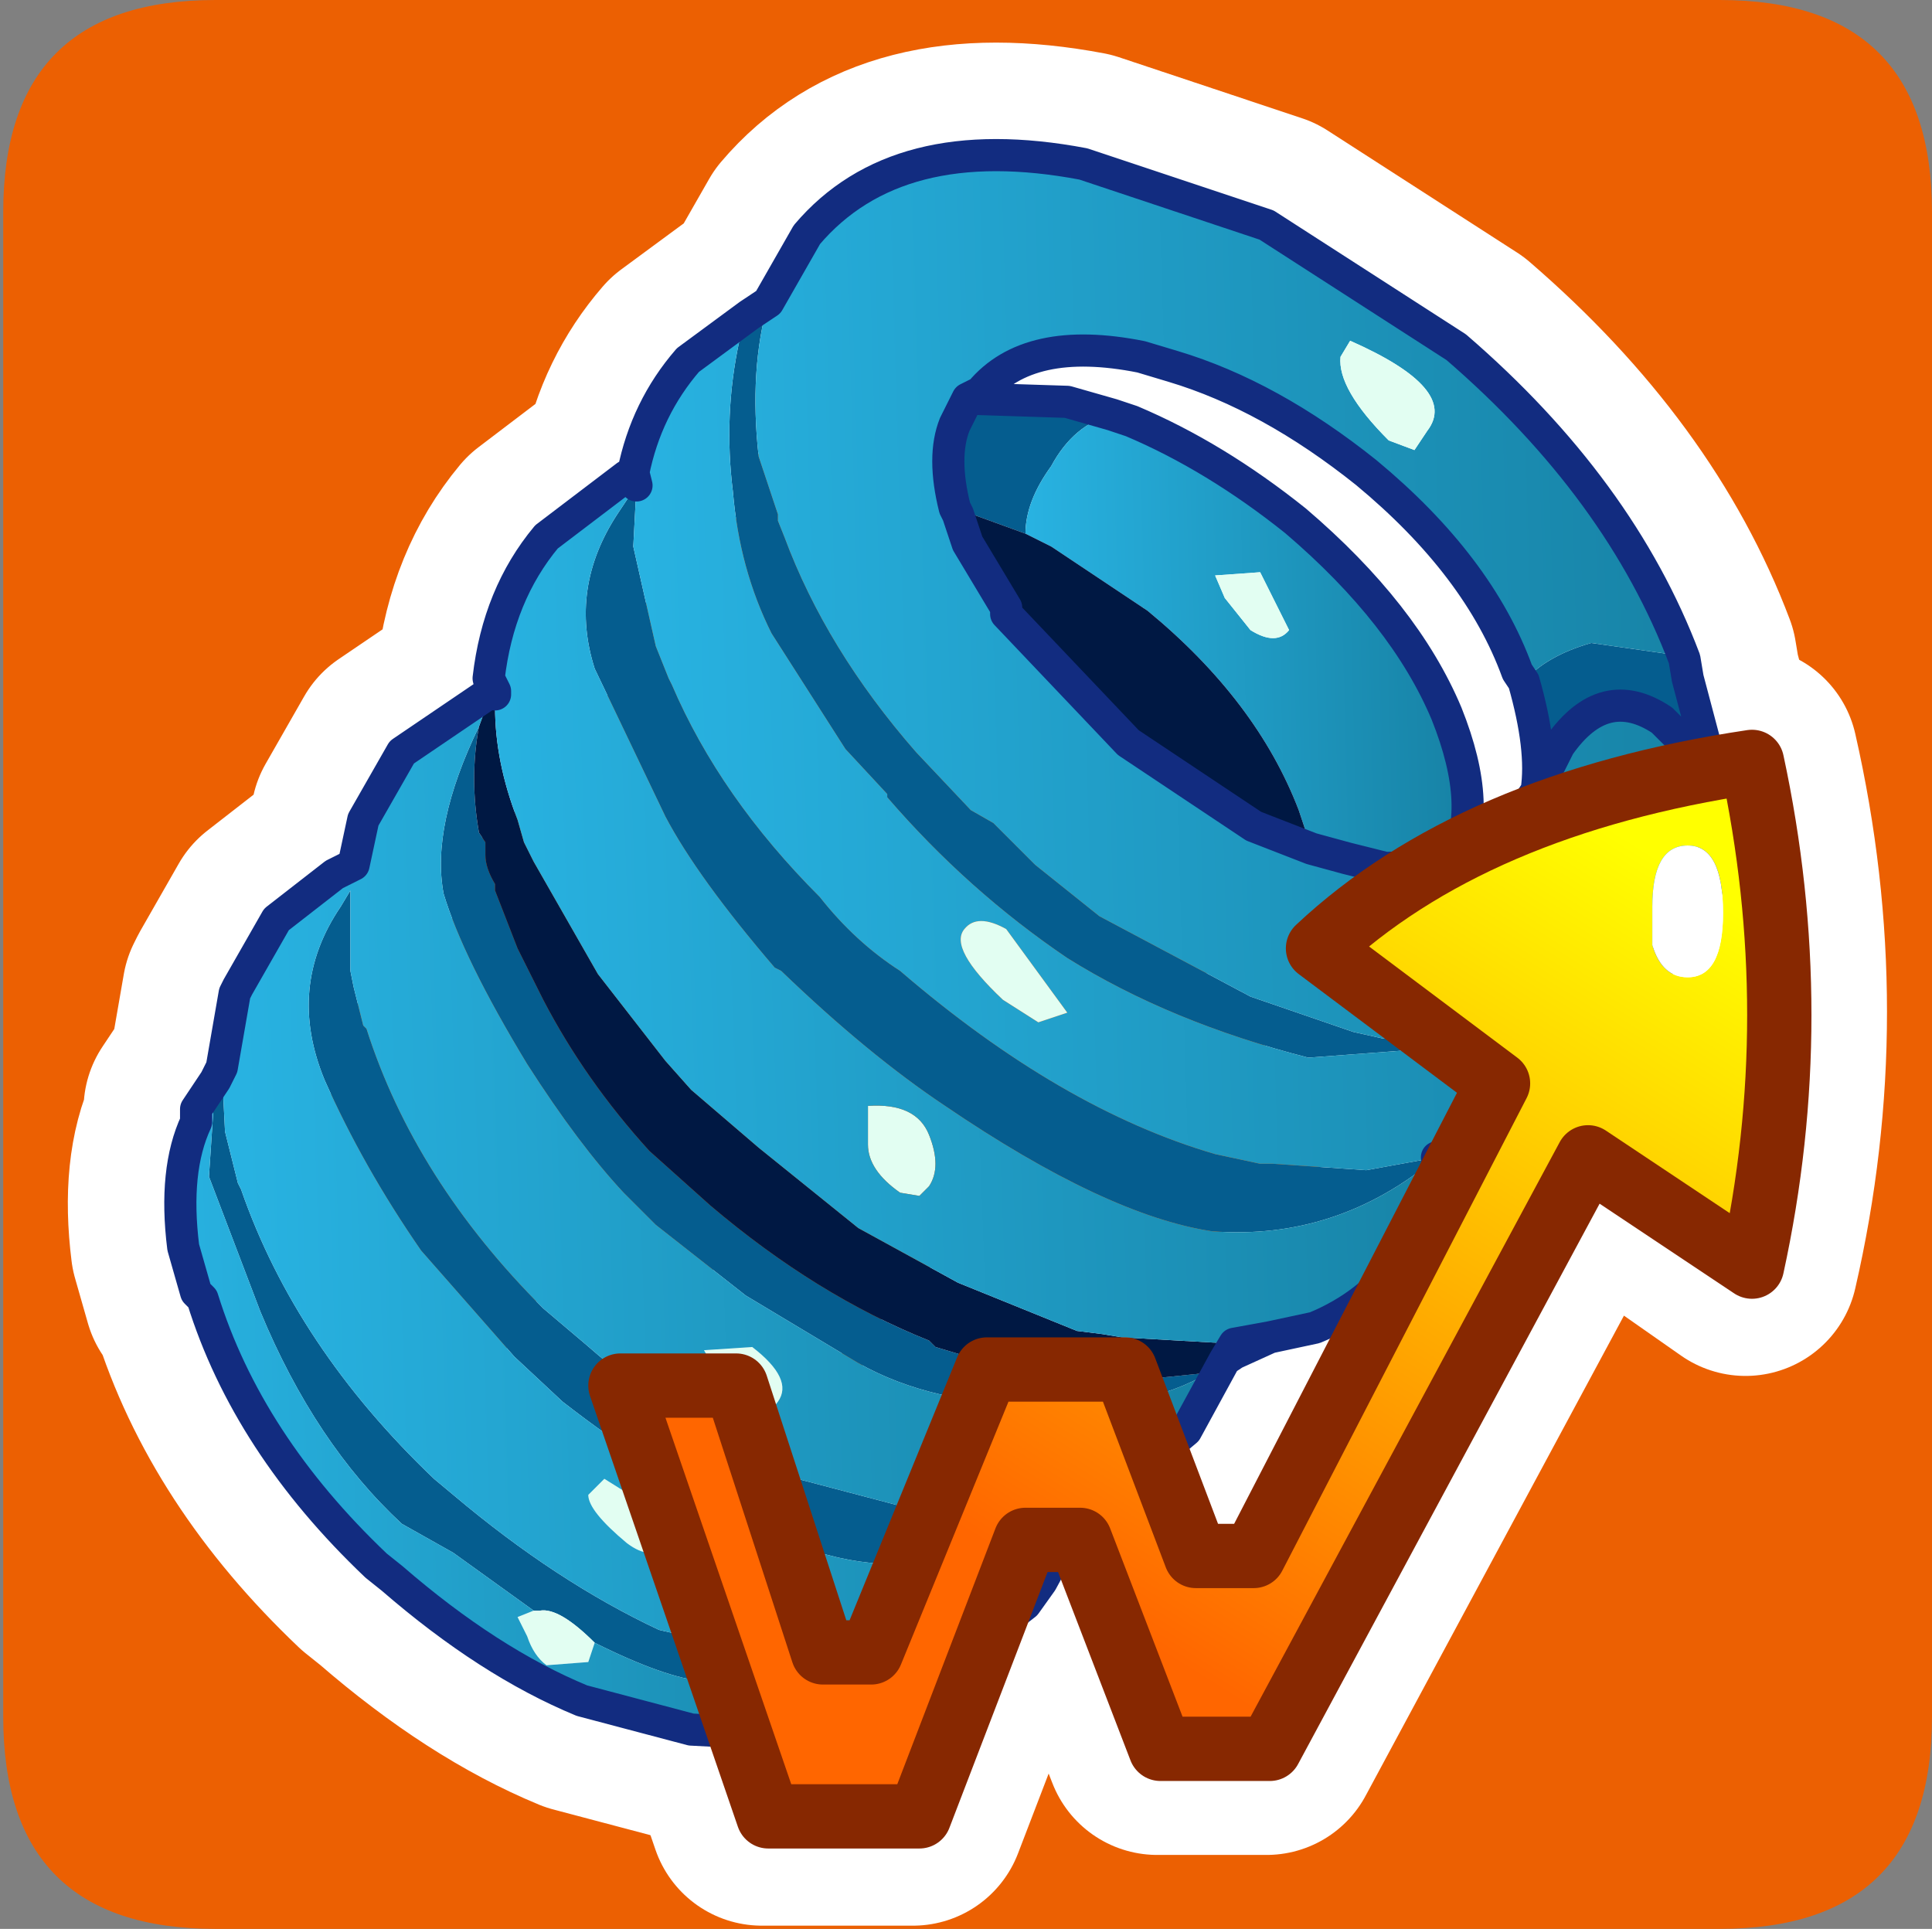<?xml version="1.0" encoding="UTF-8" standalone="no"?>
<svg xmlns:ffdec="https://www.free-decompiler.com/flash" xmlns:xlink="http://www.w3.org/1999/xlink" ffdec:objectType="frame" height="30.0px" width="30.05px" xmlns="http://www.w3.org/2000/svg">
  <rect width="100%" height="100%" fill="#808080" stroke="none"/>
  <g transform="matrix(1.0, 0.0, 0.0, 1.0, 0.0, 0.0)">
    <use ffdec:characterId="1" height="30.0" transform="matrix(1.0, 0.0, 0.0, 1.0, 0.0, 0.0)" width="30.0" xlink:href="#shape0"/>
    <use ffdec:characterId="3" height="30.0" transform="matrix(1.0, 0.0, 0.0, 1.0, 0.05, 0.0)" width="30.0" xlink:href="#sprite0"/>
  </g>
  <defs>
    <g id="shape0" transform="matrix(1.0, 0.0, 0.0, 1.0, 0.0, 0.0)">
      <path d="M0.0 0.0 L30.0 0.0 30.0 30.0 0.0 30.0 0.0 0.0" fill="#33cc66" fill-opacity="0.0" fill-rule="evenodd" stroke="none"/>
    </g>
    <g id="sprite0" transform="matrix(1.0, 0.0, 0.0, 1.0, 0.0, 30.0)">
      <use ffdec:characterId="2" height="30.0" transform="matrix(1.0, 0.0, 0.0, 1.0, 0.0, -30.0)" width="30.0" xlink:href="#shape1"/>
    </g>
    <g id="shape1" transform="matrix(1.0, 0.0, 0.0, 1.0, 0.0, 30.0)">
      <path d="M26.7 -30.0 Q30.0 -30.0 30.0 -26.7 L30.0 -3.3 Q30.0 0.0 26.7 0.0 L3.3 0.0 Q0.0 0.0 0.0 -3.3 L0.0 -26.7 Q0.0 -30.0 3.3 -30.0 L26.7 -30.0" fill="#ec6002" fill-rule="evenodd" stroke="none"/>
      <path d="M15.25 -8.75 L13.45 -4.35 12.65 -4.35 11.35 -8.5 9.5 -8.5 11.8 -1.8 14.15 -1.8 15.8 -6.1 16.7 -6.1 17.95 -2.9 19.65 -2.9 24.6 -12.1 27.1 -10.35 Q28.0 -14.25 27.1 -18.2 22.8 -17.55 20.4 -15.35 L23.15 -13.25 19.4 -5.9 18.5 -5.9 17.4 -8.75 15.25 -8.75 Z" fill="none" stroke="#ffffff" stroke-linecap="round" stroke-linejoin="round" stroke-width="3.5"/>
      <path d="M11.6 -25.1 L10.65 -24.4 Q10.0 -23.65 9.8 -22.65 L9.7 -22.6 8.45 -21.65 Q7.7 -20.75 7.55 -19.45 L7.65 -19.25 7.6 -19.25 6.2 -18.3 5.6 -17.25 5.45 -16.55 5.15 -16.4 4.25 -15.7 3.65 -14.65 3.6 -14.55 3.4 -13.4 3.3 -13.2 3.0 -12.75 3.0 -12.55 Q2.65 -11.8 2.8 -10.6 L3.0 -9.9 3.1 -9.8 Q3.8 -7.55 5.8 -5.65 L6.05 -5.45 Q7.55 -4.15 9.0 -3.55 L10.7 -3.1 11.65 -3.05 13.2 -3.3 13.4 -3.35 13.75 -3.55 14.1 -3.75 14.45 -4.1 14.6 -4.3 14.8 -4.45 14.95 -4.45 15.45 -4.7 15.9 -5.05 16.15 -5.4 16.8 -6.6 17.15 -6.7 17.45 -6.95 18.4 -7.75 19.0 -8.85 19.15 -9.1 19.7 -9.2 20.4 -9.35 Q21.25 -9.7 21.75 -10.4 L22.4 -11.35 22.55 -11.95 22.55 -12.1 Q23.4 -12.4 24.0 -13.1 L24.6 -14.05 Q25.4 -14.4 25.8 -15.05 26.7 -15.9 26.6 -17.25 L26.65 -17.75 26.2 -19.45 26.15 -19.75 Q25.15 -22.4 22.6 -24.6 L19.65 -26.5 16.8 -27.45 Q13.9 -28.0 12.5 -26.35 L11.9 -25.3 11.6 -25.1 M20.1 -21.9 Q21.8 -20.45 22.45 -18.9 23.05 -17.4 22.55 -16.55 L22.75 -16.65 23.45 -17.1 23.85 -17.7 Q23.95 -18.35 23.65 -19.4 L23.55 -19.55 Q22.95 -21.2 21.2 -22.65 19.7 -23.85 18.2 -24.3 L17.7 -24.45 Q15.95 -24.8 15.2 -23.9 L15.0 -23.8 16.55 -23.75 17.25 -23.55 17.55 -23.45 Q18.85 -22.9 20.1 -21.9 M22.55 -16.55 L21.5 -16.5 20.9 -16.65 20.35 -16.8 19.45 -17.15 17.5 -18.45 15.6 -20.45 15.6 -20.55 15.0 -21.55 14.85 -22.0 14.8 -22.1 Q14.6 -22.9 14.8 -23.4 L15.0 -23.8 M7.6 -19.25 L7.55 -19.45 M19.7 -9.2 L19.15 -8.95 19.0 -8.85 M23.85 -17.7 L24.2 -18.4" fill="none" stroke="#ffffff" stroke-linecap="round" stroke-linejoin="round" stroke-width="3.5"/>
      <path d="M11.6 -25.1 L11.9 -25.3 Q11.6 -24.25 11.75 -22.9 L12.05 -22.0 12.05 -21.9 12.15 -21.65 Q12.8 -19.9 14.2 -18.3 L15.05 -17.4 15.4 -17.2 15.6 -17.0 15.8 -16.8 16.05 -16.55 17.05 -15.75 19.4 -14.5 21.0 -13.95 21.45 -13.85 22.45 -13.75 23.65 -13.8 20.3 -13.55 Q18.15 -14.1 16.55 -15.1 15.0 -16.15 13.75 -17.6 L13.75 -17.65 13.1 -18.35 11.95 -20.15 Q11.45 -21.15 11.35 -22.35 11.2 -23.55 11.45 -24.7 L11.6 -25.1 M26.15 -19.75 L26.2 -19.45 26.65 -17.75 26.45 -18.15 25.8 -18.8 Q24.9 -19.4 24.2 -18.4 L23.85 -17.7 Q23.95 -18.35 23.65 -19.4 24.0 -19.8 24.7 -20.0 L26.1 -19.8 26.15 -19.75 M14.6 -4.3 L14.45 -4.1 14.1 -3.75 12.95 -3.75 10.9 -3.85 Q10.3 -3.9 9.2 -4.45 8.65 -5.0 8.35 -4.95 L8.25 -4.95 7.0 -5.85 6.2 -6.3 Q4.85 -7.55 4.0 -9.6 L3.2 -11.7 3.3 -13.2 3.4 -13.4 3.45 -12.4 3.65 -11.6 3.7 -11.5 Q4.55 -9.05 6.7 -7.0 L7.0 -6.75 Q8.6 -5.4 10.2 -4.65 L12.15 -4.2 13.05 -4.1 14.6 -4.3 M15.0 -23.8 L16.55 -23.75 17.25 -23.55 Q16.65 -23.4 16.3 -22.75 15.9 -22.2 15.9 -21.7 L14.8 -22.1 Q14.6 -22.9 14.8 -23.4 L15.0 -23.8 M9.85 -22.45 L9.8 -21.5 10.15 -19.95 10.35 -19.45 10.4 -19.35 Q11.15 -17.6 12.7 -16.05 13.25 -15.35 13.95 -14.9 16.45 -12.75 18.85 -12.05 L19.55 -11.9 19.75 -11.9 21.2 -11.8 22.3 -12.0 Q20.75 -10.7 18.8 -10.85 17.15 -11.1 14.65 -12.8 13.45 -13.6 12.1 -14.9 L12.0 -14.95 Q10.8 -16.35 10.3 -17.3 L9.2 -19.6 Q8.8 -20.85 9.55 -22.0 L9.85 -22.45 M7.4 -18.7 Q7.25 -17.9 7.4 -17.05 L7.5 -16.9 7.5 -16.7 Q7.5 -16.5 7.65 -16.25 L7.65 -16.15 8.0 -15.25 8.4 -14.45 Q9.05 -13.2 10.05 -12.1 L11.0 -11.25 Q12.65 -9.85 14.4 -9.15 L14.5 -9.05 15.5 -8.75 16.25 -8.65 16.85 -8.5 17.15 -8.5 17.3 -8.5 18.75 -8.65 Q17.75 -8.05 16.1 -8.15 14.45 -8.15 13.3 -8.8 L11.55 -9.85 10.15 -10.95 9.65 -11.45 Q8.95 -12.2 8.15 -13.45 7.15 -15.1 6.85 -16.1 6.65 -17.15 7.4 -18.7 M5.25 -15.9 L5.4 -16.15 5.4 -15.3 5.4 -14.9 5.45 -14.65 5.6 -14.05 5.65 -14.0 Q6.4 -11.65 8.4 -9.65 L9.05 -9.1 Q10.65 -7.7 12.35 -7.0 L14.25 -6.5 15.2 -6.4 16.05 -6.5 16.2 -6.45 Q15.45 -5.9 14.25 -5.7 13.05 -5.55 11.6 -6.3 10.05 -7.15 8.7 -8.2 L7.95 -8.9 6.5 -10.55 Q5.6 -11.85 5.0 -13.2 4.4 -14.65 5.25 -15.9" fill="#055d8f" fill-rule="evenodd" stroke="none"/>
      <path d="M11.9 -25.3 L12.5 -26.35 Q13.9 -28.0 16.8 -27.45 L19.65 -26.5 22.6 -24.6 Q25.15 -22.4 26.15 -19.75 L26.1 -19.8 24.7 -20.0 Q24.0 -19.8 23.65 -19.4 L23.55 -19.55 Q22.95 -21.2 21.2 -22.65 19.7 -23.85 18.2 -24.3 L17.7 -24.45 Q15.95 -24.8 15.2 -23.9 L15.0 -23.8 14.8 -23.4 Q14.6 -22.9 14.8 -22.1 L14.85 -22.0 15.0 -21.55 15.6 -20.55 15.6 -20.45 17.5 -18.45 19.45 -17.15 20.35 -16.8 20.9 -16.65 21.5 -16.5 22.55 -16.55 22.75 -16.65 23.45 -17.1 23.85 -17.7 24.2 -18.4 Q24.9 -19.4 25.8 -18.8 L26.45 -18.15 26.65 -17.75 26.6 -17.25 Q26.7 -15.9 25.8 -15.05 25.4 -14.4 24.6 -14.05 L24.0 -13.1 Q23.4 -12.4 22.55 -12.1 L22.3 -12.0 21.2 -11.8 19.75 -11.9 19.55 -11.9 18.85 -12.05 Q16.45 -12.75 13.95 -14.9 13.25 -15.35 12.7 -16.05 11.15 -17.6 10.4 -19.35 L10.35 -19.45 10.15 -19.95 9.8 -21.5 9.85 -22.45 9.8 -22.65 Q10.0 -23.65 10.65 -24.4 L11.6 -25.1 11.45 -24.7 Q11.2 -23.55 11.35 -22.35 11.45 -21.15 11.95 -20.15 L13.1 -18.35 13.75 -17.65 13.75 -17.6 Q15.0 -16.15 16.55 -15.1 18.15 -14.1 20.3 -13.55 L23.65 -13.8 22.45 -13.75 21.45 -13.85 21.0 -13.95 19.4 -14.5 17.05 -15.75 16.05 -16.55 15.8 -16.8 15.6 -17.0 15.4 -17.2 15.05 -17.4 14.2 -18.3 Q12.8 -19.9 12.15 -21.65 L12.05 -21.9 12.05 -22.0 11.75 -22.9 Q11.6 -24.25 11.9 -25.3 M15.55 -14.45 L16.1 -14.1 16.55 -14.25 15.6 -15.55 Q15.15 -15.8 14.95 -15.55 14.7 -15.25 15.55 -14.45 M21.55 -23.15 L21.95 -23.0 22.15 -23.3 Q22.65 -23.95 20.95 -24.7 L20.8 -24.45 Q20.75 -23.95 21.55 -23.15" fill="url(#gradient0)" fill-rule="evenodd" stroke="none"/>
      <path d="M17.25 -23.55 L17.55 -23.45 Q18.85 -22.9 20.1 -21.9 21.8 -20.45 22.45 -18.9 23.05 -17.4 22.55 -16.55 L21.5 -16.5 20.9 -16.65 20.35 -16.8 20.15 -17.4 Q19.5 -19.1 17.8 -20.5 L16.3 -21.5 15.9 -21.7 Q15.9 -22.2 16.3 -22.75 16.65 -23.4 17.25 -23.55 M19.4 -20.2 Q19.8 -19.95 20.0 -20.2 L19.55 -21.1 18.85 -21.05 19.0 -20.7 19.4 -20.2" fill="url(#gradient1)" fill-rule="evenodd" stroke="none"/>
      <path d="M20.35 -16.8 L19.45 -17.15 17.5 -18.45 15.6 -20.45 15.6 -20.55 15.0 -21.55 14.85 -22.0 14.8 -22.1 15.9 -21.7 16.3 -21.5 17.8 -20.5 Q19.5 -19.1 20.15 -17.4 L20.35 -16.8 M7.65 -19.2 L7.65 -19.0 Q7.65 -18.15 8.0 -17.25 L8.1 -16.9 8.25 -16.6 9.25 -14.85 10.3 -13.5 10.7 -13.05 11.75 -12.15 13.3 -10.9 14.85 -10.05 16.7 -9.3 17.1 -9.25 17.4 -9.2 19.15 -9.1 19.0 -8.85 18.75 -8.65 17.3 -8.5 17.15 -8.5 16.85 -8.5 16.25 -8.65 15.5 -8.75 14.5 -9.05 14.4 -9.15 Q12.65 -9.85 11.0 -11.25 L10.05 -12.1 Q9.05 -13.2 8.4 -14.45 L8.0 -15.25 7.65 -16.15 7.65 -16.25 Q7.5 -16.5 7.5 -16.7 L7.5 -16.9 7.4 -17.05 Q7.25 -17.9 7.4 -18.7 L7.6 -19.25 7.65 -19.25 7.65 -19.2" fill="#001843" fill-rule="evenodd" stroke="none"/>
      <path d="M19.4 -20.2 L19.0 -20.7 18.85 -21.05 19.55 -21.1 20.0 -20.2 Q19.8 -19.95 19.4 -20.2 M15.55 -14.45 Q14.7 -15.25 14.95 -15.55 15.15 -15.8 15.6 -15.55 L16.55 -14.25 16.1 -14.1 15.55 -14.45 M9.35 -7.0 L10.15 -6.5 10.25 -5.95 10.05 -5.85 Q9.9 -5.85 9.7 -6.0 9.1 -6.5 9.1 -6.75 L9.35 -7.0 M8.25 -4.95 L8.35 -4.95 Q8.65 -5.0 9.2 -4.45 L9.1 -4.15 8.45 -4.1 Q8.25 -4.25 8.15 -4.55 L8.0 -4.85 8.25 -4.95 M14.25 -11.4 L13.95 -11.45 Q13.45 -11.8 13.45 -12.2 L13.45 -12.8 Q14.2 -12.85 14.4 -12.35 14.6 -11.85 14.4 -11.55 L14.25 -11.4 M11.65 -9.05 Q12.3 -8.55 12.05 -8.2 11.85 -7.9 11.4 -8.2 L11.1 -8.65 10.9 -9.0 11.65 -9.05 M21.55 -23.15 Q20.75 -23.95 20.8 -24.45 L20.95 -24.7 Q22.65 -23.95 22.15 -23.3 L21.95 -23.0 21.55 -23.15" fill="#e2fef2" fill-rule="evenodd" stroke="none"/>
      <path d="M22.55 -12.1 L22.4 -11.35 21.75 -10.4 Q21.25 -9.7 20.4 -9.35 L19.7 -9.2 19.15 -9.1 17.4 -9.2 17.1 -9.25 16.7 -9.3 14.85 -10.05 13.3 -10.9 11.75 -12.15 10.7 -13.05 10.3 -13.5 9.25 -14.85 8.25 -16.6 8.1 -16.9 8.0 -17.25 Q7.65 -18.15 7.65 -19.0 L7.65 -19.2 7.65 -19.25 7.55 -19.45 Q7.7 -20.75 8.45 -21.65 L9.7 -22.6 9.8 -22.65 9.85 -22.45 9.55 -22.0 Q8.8 -20.85 9.2 -19.6 L10.3 -17.3 Q10.8 -16.35 12.0 -14.95 L12.1 -14.9 Q13.45 -13.6 14.65 -12.8 17.15 -11.1 18.8 -10.85 20.75 -10.7 22.3 -12.0 L22.55 -12.1 M14.25 -11.4 L14.4 -11.55 Q14.6 -11.85 14.4 -12.35 14.2 -12.85 13.45 -12.8 L13.45 -12.2 Q13.45 -11.8 13.95 -11.45 L14.25 -11.4" fill="url(#gradient2)" fill-rule="evenodd" stroke="none"/>
      <path d="M19.0 -8.85 L18.4 -7.75 17.45 -6.95 17.15 -6.7 16.8 -6.6 16.15 -5.4 15.9 -5.05 15.45 -4.7 14.95 -4.45 14.8 -4.45 14.6 -4.3 13.05 -4.1 12.15 -4.2 10.2 -4.65 Q8.6 -5.4 7.0 -6.75 L6.7 -7.0 Q4.55 -9.05 3.7 -11.5 L3.65 -11.6 3.45 -12.4 3.4 -13.4 3.6 -14.55 3.65 -14.65 4.25 -15.7 5.15 -16.4 5.45 -16.55 5.6 -17.25 6.2 -18.3 7.6 -19.25 7.4 -18.7 Q6.65 -17.15 6.85 -16.1 7.15 -15.1 8.15 -13.45 8.95 -12.2 9.65 -11.45 L10.15 -10.95 11.55 -9.85 13.3 -8.8 Q14.45 -8.15 16.1 -8.15 17.75 -8.05 18.75 -8.65 L19.0 -8.85 M5.25 -15.9 Q4.4 -14.65 5.0 -13.2 5.6 -11.85 6.5 -10.55 L7.95 -8.9 8.7 -8.2 Q10.05 -7.15 11.6 -6.3 13.05 -5.55 14.25 -5.7 15.45 -5.9 16.2 -6.45 L16.05 -6.5 15.2 -6.4 14.25 -6.5 12.35 -7.0 Q10.65 -7.7 9.05 -9.1 L8.4 -9.65 Q6.4 -11.65 5.65 -14.0 L5.6 -14.05 5.45 -14.65 5.4 -14.9 5.4 -15.3 5.4 -16.15 5.25 -15.9 M9.35 -7.0 L9.1 -6.75 Q9.1 -6.5 9.7 -6.0 9.9 -5.85 10.05 -5.85 L10.25 -5.95 10.15 -6.5 9.35 -7.0 M11.65 -9.05 L10.9 -9.0 11.1 -8.65 11.4 -8.2 Q11.85 -7.9 12.05 -8.2 12.3 -8.55 11.65 -9.05" fill="url(#gradient3)" fill-rule="evenodd" stroke="none"/>
      <path d="M14.1 -3.75 L13.75 -3.55 13.4 -3.35 13.2 -3.3 11.65 -3.05 10.7 -3.1 9.0 -3.55 Q7.55 -4.15 6.05 -5.45 L5.8 -5.65 Q3.8 -7.55 3.1 -9.8 L3.0 -9.9 2.8 -10.6 Q2.65 -11.8 3.0 -12.55 L3.0 -12.75 3.3 -13.2 3.2 -11.7 4.0 -9.6 Q4.85 -7.55 6.2 -6.3 L7.0 -5.85 8.25 -4.95 8.0 -4.85 8.15 -4.55 Q8.25 -4.25 8.45 -4.1 L9.1 -4.15 9.2 -4.45 Q10.3 -3.9 10.9 -3.85 L12.95 -3.75 14.1 -3.75" fill="url(#gradient4)" fill-rule="evenodd" stroke="none"/>
      <path d="M11.6 -25.1 L11.9 -25.3 12.5 -26.35 Q13.9 -28.0 16.8 -27.45 L19.65 -26.5 22.6 -24.6 Q25.15 -22.4 26.15 -19.75 L26.2 -19.45 26.65 -17.75 26.6 -17.25 Q26.7 -15.9 25.8 -15.05 25.4 -14.4 24.6 -14.05 L24.0 -13.1 Q23.4 -12.4 22.55 -12.1 L22.4 -11.35 21.75 -10.4 Q21.25 -9.7 20.4 -9.35 L19.7 -9.2 19.15 -8.95 19.0 -8.85 18.4 -7.75 17.45 -6.95 17.15 -6.7 16.8 -6.6 16.15 -5.4 15.9 -5.05 15.45 -4.7 14.95 -4.45 14.8 -4.45 14.6 -4.3 14.45 -4.1 14.1 -3.75 13.75 -3.55 13.4 -3.35 13.2 -3.3 11.65 -3.05 10.7 -3.1 9.0 -3.55 Q7.55 -4.15 6.05 -5.45 L5.8 -5.65 Q3.8 -7.55 3.1 -9.8 L3.0 -9.9 2.8 -10.6 Q2.65 -11.8 3.0 -12.55 L3.0 -12.75 3.3 -13.2 3.4 -13.4 3.6 -14.55 3.65 -14.65 4.25 -15.7 5.15 -16.4 5.45 -16.55 5.6 -17.25 6.2 -18.3 7.6 -19.25 7.55 -19.45 Q7.7 -20.75 8.45 -21.65 L9.7 -22.6 9.8 -22.65 Q10.0 -23.65 10.65 -24.4 L11.6 -25.1 M23.65 -19.4 L23.55 -19.55 Q22.95 -21.2 21.2 -22.65 19.7 -23.85 18.2 -24.3 L17.7 -24.45 Q15.95 -24.8 15.2 -23.9 L15.0 -23.8 16.55 -23.75 17.25 -23.55 17.55 -23.45 Q18.85 -22.9 20.1 -21.9 21.8 -20.45 22.45 -18.9 23.05 -17.4 22.55 -16.55 L22.75 -16.65 23.45 -17.1 23.85 -17.7 Q23.95 -18.35 23.65 -19.4 M20.35 -16.8 L19.45 -17.15 17.5 -18.45 15.6 -20.45 15.6 -20.55 15.0 -21.55 14.85 -22.0 14.8 -22.1 Q14.6 -22.9 14.8 -23.4 L15.0 -23.8 M20.35 -16.8 L20.9 -16.65 21.5 -16.5 22.55 -16.55 M22.3 -12.0 L22.55 -12.1 M7.65 -19.2 L7.65 -19.25 7.6 -19.25 M19.0 -8.85 L19.15 -9.1 19.7 -9.2 M9.8 -22.65 L9.85 -22.45 M7.65 -19.25 L7.55 -19.45 M23.85 -17.7 L24.2 -18.4 Q24.9 -19.4 25.8 -18.8 L26.45 -18.15 26.65 -17.75" fill="none" stroke="#122c80" stroke-linecap="round" stroke-linejoin="round" stroke-width="0.5"/>
      <path d="M15.3 -8.7 L17.45 -8.7 18.55 -5.8 19.45 -5.8 23.25 -13.15 20.45 -15.25 Q22.85 -17.5 27.2 -18.15 28.05 -14.2 27.2 -10.3 L24.65 -12.0 19.7 -2.8 18.0 -2.8 16.75 -6.05 15.9 -6.05 14.25 -1.75 11.9 -1.75 9.6 -8.45 11.4 -8.45 12.75 -4.3 13.5 -4.3 15.3 -8.7 M25.65 -15.9 L25.65 -15.3 Q25.8 -14.8 26.2 -14.8 26.75 -14.8 26.75 -15.8 26.75 -16.85 26.2 -16.85 25.65 -16.85 25.65 -15.9" fill="url(#gradient5)" fill-rule="evenodd" stroke="none"/>
      <path d="M25.65 -15.9 Q25.65 -16.85 26.2 -16.85 26.75 -16.85 26.75 -15.8 26.75 -14.8 26.2 -14.8 25.8 -14.8 25.65 -15.3 L25.65 -15.9" fill="#ffffff" fill-rule="evenodd" stroke="none"/>
      <path d="M15.3 -8.7 L13.5 -4.3 12.75 -4.3 11.4 -8.45 9.6 -8.45 11.9 -1.75 14.25 -1.75 15.9 -6.05 16.75 -6.05 18.0 -2.8 19.7 -2.8 24.65 -12.0 27.2 -10.3 Q28.05 -14.2 27.2 -18.15 22.85 -17.5 20.45 -15.25 L23.25 -13.15 19.45 -5.8 18.55 -5.8 17.45 -8.7 15.3 -8.7 Z" fill="none" stroke="#872801" stroke-linecap="round" stroke-linejoin="round" stroke-width="1.0"/>
    </g>
    <linearGradient gradientTransform="matrix(0.01, -3.0E-4, 3.0E-4, 0.01, 18.2, -19.65)" gradientUnits="userSpaceOnUse" id="gradient0" spreadMethod="pad" x1="-819.2" x2="819.2">
      <stop offset="0.0" stop-color="#28b2e1"/>
      <stop offset="1.0" stop-color="#1783a6"/>
    </linearGradient>
    <linearGradient gradientTransform="matrix(0.004, -1.0E-4, 1.0E-4, 0.004, 19.3, -20.0)" gradientUnits="userSpaceOnUse" id="gradient1" spreadMethod="pad" x1="-819.2" x2="819.2">
      <stop offset="0.0" stop-color="#28b2e1"/>
      <stop offset="1.0" stop-color="#1783a6"/>
    </linearGradient>
    <linearGradient gradientTransform="matrix(0.009, -3.0E-4, 3.0E-4, 0.008, 15.05, -15.9)" gradientUnits="userSpaceOnUse" id="gradient2" spreadMethod="pad" x1="-819.2" x2="819.2">
      <stop offset="0.0" stop-color="#28b2e1"/>
      <stop offset="1.0" stop-color="#1783a6"/>
    </linearGradient>
    <linearGradient gradientTransform="matrix(0.009, -3.0E-4, 3.0E-4, 0.009, 11.15, -11.7)" gradientUnits="userSpaceOnUse" id="gradient3" spreadMethod="pad" x1="-819.2" x2="819.2">
      <stop offset="0.0" stop-color="#28b2e1"/>
      <stop offset="1.0" stop-color="#1783a6"/>
    </linearGradient>
    <linearGradient gradientTransform="matrix(0.007, -2.0E-4, 2.0E-4, 0.006, 8.35, -8.2)" gradientUnits="userSpaceOnUse" id="gradient4" spreadMethod="pad" x1="-819.2" x2="819.2">
      <stop offset="0.0" stop-color="#28b2e1"/>
      <stop offset="1.0" stop-color="#1783a6"/>
    </linearGradient>
    <linearGradient gradientTransform="matrix(0.004, -0.008, 0.008, 0.005, 19.6, -11.9)" gradientUnits="userSpaceOnUse" id="gradient5" spreadMethod="pad" x1="-819.2" x2="819.2">
      <stop offset="0.0" stop-color="#ff6600"/>
      <stop offset="1.0" stop-color="#ffff00"/>
    </linearGradient>
  </defs>
</svg>
